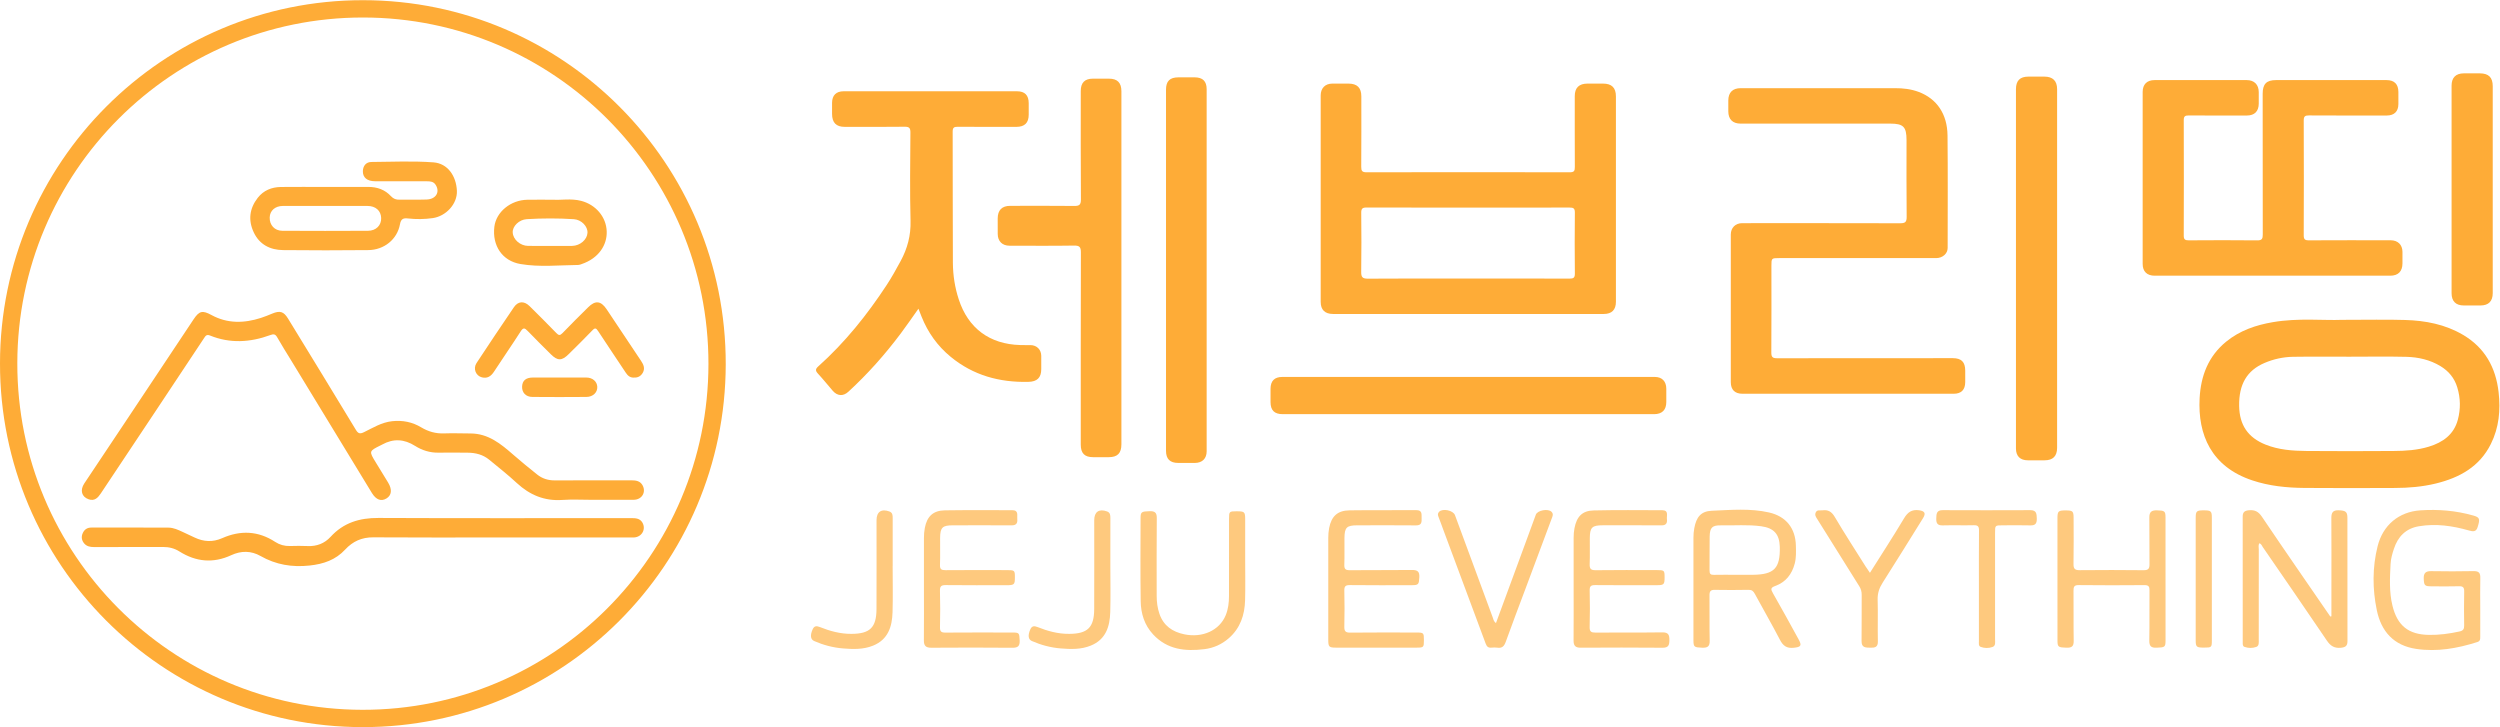 <?xml version="1.0" encoding="UTF-8" standalone="no"?>
<!-- Created with Inkscape (http://www.inkscape.org/) -->

<svg
   version="1.1"
   id="svg2"
   xml:space="preserve"
   width="105.439"
   height="30.667"
   viewBox="0 0 105.439 30.667"
   sodipodi:docname="제브리띵_colored_logo_ai.ai"
   xmlns:inkscape="http://www.inkscape.org/namespaces/inkscape"
   xmlns:sodipodi="http://sodipodi.sourceforge.net/DTD/sodipodi-0.dtd"
   xmlns="http://www.w3.org/2000/svg"
   xmlns:svg="http://www.w3.org/2000/svg"><defs
     id="defs6"><clipPath
       clipPathUnits="userSpaceOnUse"
       id="clipPath16"><path
         d="M 0,23 H 79.079 V 0 H 0 Z"
         id="path14" /></clipPath></defs><sodipodi:namedview
     id="namedview4"
     pagecolor="#ffffff"
     bordercolor="#666666"
     borderopacity="1.0"
     inkscape:pageshadow="2"
     inkscape:pageopacity="0.0"
     inkscape:pagecheckerboard="0" /><g
     id="g8"
     inkscape:groupmode="layer"
     inkscape:label="제브리띵_colored_logo_ai"
     transform="matrix(1.333,0,0,-1.333,0,30.667)"><g
       id="g10"><g
         id="g12"
         clip-path="url(#clipPath16)"><g
           id="g18"
           transform="translate(58.464,10.548)"><path
             d="m 0,0 c -1.111,0 -2.223,0 -3.334,0 -0.239,0 -0.368,0.126 -0.368,0.366 -10e-4,1.557 -10e-4,3.114 0,4.671 0,0.214 0.146,0.36 0.36,0.36 1.663,0 3.327,0.002 4.991,-0.003 C 1.81,5.393 1.865,5.426 1.862,5.6 1.853,6.409 1.858,7.218 1.858,8.027 1.857,8.446 1.759,8.546 1.345,8.547 c -1.579,0 -3.158,0 -4.737,0 -0.252,0 -0.388,0.137 -0.389,0.388 0,0.115 0,0.231 0,0.346 0.001,0.25 0.138,0.387 0.39,0.387 H 1.491 C 1.748,9.669 2,9.641 2.242,9.55 2.815,9.335 3.148,8.852 3.155,8.17 3.167,6.984 3.16,5.798 3.159,4.612 c 0,-0.18 -0.163,-0.32 -0.363,-0.32 -1.651,0 -3.303,0 -4.955,0 -0.258,0 -0.258,0 -0.258,-0.25 0,-0.913 0.004,-1.826 -0.003,-2.738 -10e-4,-0.147 0.044,-0.181 0.184,-0.181 1.853,0.004 3.705,0.003 5.557,0.003 0.273,0 0.394,-0.122 0.394,-0.395 0,-0.121 0,-0.243 0,-0.364 C 3.714,0.126 3.59,0 3.352,0 2.234,0 1.117,0 0,0"
             style="fill:#feac37;fill-opacity:1;fill-rule:nonzero;stroke:none"
             id="path20" /></g><g
           id="g22"
           transform="translate(71.892,14.283)"><path
             d="m 0,0 h -3.717 c -0.246,0 -0.382,0.133 -0.382,0.374 v 5.438 c 0,0.242 0.136,0.377 0.378,0.377 0.971,0.001 1.943,0.001 2.915,0 0.236,0 0.379,-0.143 0.38,-0.379 V 5.445 C -0.427,5.201 -0.559,5.068 -0.802,5.068 -1.416,5.068 -2.029,5.066 -2.643,5.07 -2.757,5.071 -2.8,5.044 -2.799,4.92 c 0.004,-1.217 0.004,-2.434 0,-3.65 -10e-4,-0.124 0.042,-0.151 0.156,-0.151 0.723,0.005 1.446,0.007 2.168,-10e-4 0.155,-0.002 0.176,0.055 0.176,0.188 -0.004,1.485 -0.003,2.969 -0.003,4.453 0,0.307 0.121,0.43 0.421,0.43 1.166,0.001 2.332,0.001 3.498,0 0.247,0 0.374,-0.128 0.375,-0.376 0,-0.127 0,-0.255 0,-0.383 C 3.991,5.196 3.861,5.068 3.623,5.068 2.803,5.068 1.982,5.066 1.163,5.071 1.04,5.072 0.997,5.044 0.997,4.912 1.002,3.701 1.002,2.491 0.997,1.28 0.997,1.15 1.034,1.118 1.16,1.119 2.023,1.124 2.885,1.122 3.748,1.121 3.974,1.121 4.12,0.979 4.121,0.755 4.122,0.634 4.122,0.512 4.121,0.391 4.121,0.137 3.986,0 3.735,0 Z"
             style="fill:#feac37;fill-opacity:1;fill-rule:nonzero;stroke:none"
             id="path24" /></g><g
           id="g26"
           transform="translate(29.059,13.239)"><path
             d="m 0,0 c -0.196,-0.276 -0.373,-0.536 -0.561,-0.786 -0.497,-0.663 -1.045,-1.28 -1.656,-1.841 -0.165,-0.153 -0.35,-0.138 -0.498,0.034 -0.155,0.179 -0.303,0.365 -0.464,0.538 -0.087,0.094 -0.082,0.148 0.012,0.232 0.844,0.755 1.545,1.632 2.164,2.575 0.16,0.244 0.301,0.5 0.44,0.756 0.214,0.396 0.326,0.81 0.313,1.272 -0.024,0.93 -0.01,1.862 -0.004,2.793 0.001,0.142 -0.036,0.186 -0.182,0.184 -0.631,-0.008 -1.263,-0.004 -1.895,-0.004 -0.273,0 -0.402,0.133 -0.402,0.412 0,0.115 -10e-4,0.231 0,0.347 10e-4,0.238 0.129,0.367 0.366,0.367 h 5.485 c 0.248,0 0.371,-0.125 0.371,-0.378 0,-0.122 0,-0.243 0,-0.365 C 3.488,5.88 3.36,5.753 3.1,5.753 2.48,5.753 1.86,5.751 1.241,5.756 1.126,5.756 1.083,5.73 1.083,5.605 1.088,4.218 1.082,2.831 1.09,1.444 1.093,1.055 1.153,0.669 1.275,0.296 1.573,-0.619 2.251,-1.123 3.22,-1.15 c 0.109,-0.004 0.218,-0.001 0.328,-0.002 0.197,-0.003 0.336,-0.142 0.338,-0.34 10e-4,-0.14 0,-0.279 0,-0.42 0,-0.273 -0.132,-0.398 -0.41,-0.403 C 2.564,-2.336 1.734,-2.11 1.02,-1.522 0.602,-1.179 0.299,-0.752 0.099,-0.252 0.068,-0.176 0.039,-0.099 0,0"
             style="fill:#feac37;fill-opacity:1;fill-rule:nonzero;stroke:none"
             id="path28" /></g><g
           id="g30"
           transform="translate(35.481,14.516)"><path
             d="m 0,0 v -5.565 c 0,-0.285 -0.123,-0.41 -0.401,-0.41 h -0.493 c -0.271,0 -0.392,0.123 -0.392,0.397 0,2.026 -0.002,4.052 0.004,6.077 0.001,0.176 -0.042,0.224 -0.219,0.221 -0.68,-0.011 -1.36,-0.005 -2.041,-0.004 -0.227,0 -0.37,0.143 -0.371,0.368 -0.001,0.165 -0.001,0.329 -0.001,0.493 0.001,0.265 0.134,0.4 0.396,0.4 0.674,0 1.349,0.005 2.022,-0.003 0.162,-0.003 0.216,0.034 0.215,0.207 -0.009,1.144 -0.005,2.287 -0.005,3.431 0,0.261 0.126,0.389 0.383,0.389 h 0.51 C -0.127,6.001 0,5.873 0,5.602 Z"
             style="fill:#feac37;fill-opacity:1;fill-rule:nonzero;stroke:none"
             id="path32" /></g><g
           id="g34"
           transform="translate(36.892,14.455)"><path
             d="m 0,0 c 0,1.904 0,3.808 0,5.712 0,0.273 0.12,0.392 0.396,0.392 0.17,0 0.34,0 0.51,0 0.254,0 0.38,-0.123 0.38,-0.373 0,-3.82 0,-7.64 0,-11.46 0,-0.229 -0.14,-0.366 -0.371,-0.367 -0.176,-0.001 -0.352,0 -0.528,0 C 0.125,-6.096 0,-5.972 0,-5.711 0,-3.808 0,-1.904 0,0"
             style="fill:#feac37;fill-opacity:1;fill-rule:nonzero;stroke:none"
             id="path36" /></g><g
           id="g38"
           transform="translate(63.784,14.527)"><path
             d="m 0,0 v 5.655 c 0,0.272 0.125,0.399 0.392,0.4 H 0.901 C 1.166,6.054 1.302,5.92 1.302,5.659 V -5.687 c 0,-0.266 -0.132,-0.398 -0.396,-0.398 -0.177,-0.001 -0.352,-0.001 -0.529,0 C 0.133,-6.085 0,-5.953 0,-5.71 0,-3.807 0,-1.903 0,0"
             style="fill:#feac37;fill-opacity:1;fill-rule:nonzero;stroke:none"
             id="path40" /></g><g
           id="g42"
           transform="translate(46.45,9.902)"><path
             d="m 0,0 h -5.864 c -0.265,0 -0.386,0.121 -0.387,0.382 0,0.14 0,0.28 0,0.42 0.001,0.25 0.125,0.376 0.375,0.376 3.928,0.001 7.855,0.001 11.783,0 0.228,0 0.363,-0.139 0.364,-0.372 0,-0.14 0,-0.28 0,-0.42 C 6.271,0.132 6.138,0 5.882,0 Z"
             style="fill:#feac37;fill-opacity:1;fill-rule:nonzero;stroke:none"
             id="path44" /></g><g
           id="g46"
           transform="translate(77.567,17.011)"><path
             d="m 0,0 c 0,1.095 0,2.189 0,3.284 0,0.255 0.133,0.389 0.386,0.39 0.17,0 0.34,0 0.51,0 C 1.173,3.673 1.302,3.545 1.302,3.268 V -3.28 c 0,-0.256 -0.132,-0.389 -0.385,-0.39 -0.176,-10e-4 -0.352,0 -0.528,0 C 0.135,-3.67 0,-3.537 0,-3.283 0,-2.189 0,-1.094 0,0"
             style="fill:#feac37;fill-opacity:1;fill-rule:nonzero;stroke:none"
             id="path48" /></g><g
           id="g50"
           transform="translate(73.765,3.506)"><path
             d="m 0,0 v 0.924 c 0,0.73 0.003,1.46 -0.002,2.189 -0.001,0.169 0.05,0.248 0.229,0.242 0.221,-0.007 0.279,-0.045 0.279,-0.238 0.001,-1.302 0,-2.603 0.002,-3.905 0,-0.148 -0.065,-0.193 -0.209,-0.207 -0.206,-0.02 -0.328,0.058 -0.443,0.227 -0.67,0.991 -1.35,1.975 -2.028,2.96 C -2.201,2.234 -2.216,2.293 -2.281,2.311 -2.318,2.248 -2.298,2.181 -2.298,2.118 -2.3,1.164 -2.3,0.209 -2.299,-0.746 c 0,-0.086 0.015,-0.19 -0.08,-0.223 -0.12,-0.042 -0.252,-0.042 -0.374,0.003 -0.059,0.022 -0.053,0.089 -0.053,0.145 0,1.325 0,2.651 -10e-4,3.977 -10e-4,0.139 0.061,0.188 0.197,0.2 0.188,0.017 0.303,-0.043 0.413,-0.208 0.713,-1.057 1.439,-2.104 2.161,-3.154 C -0.024,-0.004 -0.012,-0.002 0,0"
             style="fill:#fec97e;fill-opacity:1;fill-rule:nonzero;stroke:none"
             id="path52" /></g><g
           id="g54"
           transform="translate(78.474,3.79)"><path
             d="m 0,0 c 0,-0.31 0,-0.62 0,-0.931 0,-0.074 0.003,-0.137 -0.094,-0.168 -0.631,-0.2 -1.271,-0.315 -1.933,-0.216 -0.709,0.106 -1.107,0.551 -1.246,1.226 -0.139,0.672 -0.142,1.352 0.026,2.023 0.167,0.665 0.667,1.088 1.351,1.135 C -1.33,3.107 -0.769,3.061 -0.221,2.905 -0.017,2.847 0,2.802 -0.084,2.534 -0.131,2.383 -0.23,2.395 -0.358,2.432 -0.875,2.579 -1.399,2.656 -1.937,2.566 -2.353,2.498 -2.604,2.24 -2.731,1.853 -2.783,1.698 -2.829,1.536 -2.837,1.375 -2.859,0.932 -2.885,0.488 -2.777,0.05 c 0.155,-0.631 0.507,-0.911 1.151,-0.922 0.33,-0.006 0.652,0.039 0.973,0.109 0.111,0.024 0.146,0.076 0.144,0.187 -0.006,0.359 -0.007,0.718 0.001,1.076 0.002,0.126 -0.033,0.171 -0.163,0.167 -0.291,-0.009 -0.583,-0.003 -0.874,-0.002 -0.215,0 -0.234,0.028 -0.243,0.243 -0.006,0.172 0.058,0.24 0.233,0.237 0.45,-0.008 0.899,-0.008 1.348,10e-4 C -0.044,1.148 0.006,1.087 0.002,0.931 -0.006,0.621 0,0.311 0,0"
             style="fill:#fec97e;fill-opacity:1;fill-rule:nonzero;stroke:none"
             id="path56" /></g><g
           id="g58"
           transform="translate(42.026,4.42)"><path
             d="M 0,0 C 0,0.523 0,1.046 0,1.57 0,1.673 0.008,1.774 0.027,1.877 0.099,2.25 0.291,2.434 0.673,2.439 1.377,2.449 2.083,2.441 2.787,2.445 2.983,2.446 2.948,2.31 2.953,2.191 2.958,2.066 2.954,1.962 2.779,1.963 2.16,1.969 1.54,1.966 0.92,1.965 0.583,1.965 0.515,1.899 0.512,1.561 0.509,1.281 0.518,1 0.508,0.721 0.503,0.585 0.543,0.544 0.681,0.545 1.337,0.552 1.993,0.544 2.649,0.552 2.823,0.554 2.891,0.502 2.881,0.322 2.869,0.099 2.855,0.071 2.647,0.071 1.992,0.07 1.335,0.066 0.68,0.074 0.541,0.075 0.505,0.032 0.508,-0.103 c 0.008,-0.376 0.01,-0.754 0,-1.131 -0.004,-0.148 0.033,-0.198 0.189,-0.196 0.699,0.008 1.397,0.004 2.095,0.003 0.225,0 0.234,-0.01 0.234,-0.24 0,-0.229 -0.008,-0.238 -0.235,-0.238 -0.851,0 -1.701,-10e-4 -2.551,0 C 0.025,-1.905 0,-1.879 0,-1.661 0,-1.107 0,-0.554 0,0"
             style="fill:#fec97e;fill-opacity:1;fill-rule:nonzero;stroke:none"
             id="path60" /></g><g
           id="g62"
           transform="translate(49.789,4.418)"><path
             d="M 0,0 V 1.57 C 0,1.673 0.007,1.774 0.027,1.877 0.097,2.241 0.271,2.43 0.634,2.438 1.357,2.455 2.08,2.447 2.803,2.445 3.017,2.444 2.938,2.272 2.952,2.159 2.967,2.035 2.923,1.965 2.781,1.966 2.162,1.97 1.542,1.968 0.923,1.968 0.583,1.968 0.515,1.902 0.512,1.565 0.509,1.292 0.519,1.018 0.508,0.744 0.502,0.596 0.541,0.545 0.697,0.547 1.341,0.556 1.985,0.551 2.628,0.551 2.869,0.551 2.877,0.542 2.878,0.328 2.879,0.095 2.858,0.073 2.632,0.073 1.982,0.073 1.332,0.069 0.682,0.076 0.546,0.077 0.504,0.04 0.508,-0.098 0.517,-0.481 0.518,-0.864 0.507,-1.248 0.503,-1.399 0.557,-1.428 0.694,-1.427 1.399,-1.421 2.104,-1.43 2.808,-1.42 2.996,-1.418 3.031,-1.498 3.03,-1.662 3.029,-1.823 3.003,-1.908 2.812,-1.906 1.949,-1.898 1.086,-1.9 0.224,-1.905 0.059,-1.906 -0.003,-1.844 -0.002,-1.679 0.003,-1.12 0,-0.56 0,0"
             style="fill:#fec97e;fill-opacity:1;fill-rule:nonzero;stroke:none"
             id="path64" /></g><g
           id="g66"
           transform="translate(29.233,4.426)"><path
             d="m 0,0 c 0,0.517 0,1.034 0,1.551 0,0.11 0.007,0.218 0.028,0.326 0.069,0.362 0.26,0.55 0.633,0.556 0.71,0.011 1.421,0.004 2.131,0.005 0.214,0 0.149,-0.161 0.161,-0.277 C 2.966,2.03 2.925,1.957 2.773,1.958 2.154,1.962 1.534,1.96 0.915,1.959 0.586,1.959 0.516,1.892 0.512,1.567 0.508,1.281 0.519,0.995 0.508,0.709 0.502,0.565 0.557,0.539 0.687,0.54 1.331,0.546 1.975,0.543 2.619,0.542 2.871,0.542 2.878,0.536 2.878,0.311 2.878,0.083 2.859,0.064 2.605,0.064 1.968,0.064 1.33,0.061 0.692,0.068 0.551,0.069 0.503,0.034 0.507,-0.114 c 0.011,-0.383 0.01,-0.767 0.001,-1.15 -0.004,-0.141 0.044,-0.173 0.177,-0.171 0.704,0.006 1.409,0.003 2.113,0.002 0.217,0 0.22,-0.013 0.231,-0.245 C 3.037,-1.85 2.985,-1.916 2.804,-1.915 1.947,-1.907 1.091,-1.908 0.234,-1.914 0.062,-1.915 -0.004,-1.854 -0.002,-1.679 0.004,-1.12 0,-0.56 0,0"
             style="fill:#fec97e;fill-opacity:1;fill-rule:nonzero;stroke:none"
             id="path68" /></g><g
           id="g70"
           transform="translate(65.097,4.685)"><path
             d="M 0,0 C 0,0.645 0,1.29 0,1.934 0.001,2.148 0.03,2.173 0.265,2.172 0.484,2.171 0.51,2.147 0.511,1.935 0.512,1.448 0.517,0.961 0.508,0.475 0.505,0.321 0.558,0.279 0.706,0.281 1.38,0.287 2.054,0.288 2.728,0.28 2.876,0.279 2.914,0.33 2.912,0.471 2.905,0.963 2.915,1.456 2.907,1.948 2.904,2.131 2.987,2.179 3.151,2.174 3.386,2.168 3.419,2.15 3.419,1.957 3.421,0.655 3.421,-0.646 3.42,-1.948 3.419,-2.154 3.396,-2.162 3.141,-2.172 2.969,-2.18 2.903,-2.128 2.906,-1.947 c 0.01,0.53 0,1.059 0.006,1.588 0.002,0.124 -0.03,0.168 -0.161,0.167 C 2.059,-0.198 1.366,-0.199 0.674,-0.191 0.527,-0.189 0.507,-0.247 0.508,-0.373 0.514,-0.902 0.505,-1.431 0.514,-1.96 0.517,-2.138 0.441,-2.177 0.284,-2.172 0.03,-2.164 0.001,-2.151 0.001,-1.952 0,-1.301 0,-0.651 0,0"
             style="fill:#fec97e;fill-opacity:1;fill-rule:nonzero;stroke:none"
             id="path72" /></g><g
           id="g74"
           transform="translate(39.397,5.29)"><path
             d="m 0,0 c 0,-0.426 0.009,-0.852 -0.003,-1.277 -0.013,-0.465 -0.151,-0.882 -0.516,-1.201 -0.223,-0.194 -0.483,-0.31 -0.769,-0.345 -0.605,-0.076 -1.177,-0.017 -1.626,0.467 -0.275,0.297 -0.386,0.661 -0.392,1.051 -0.013,0.875 -0.006,1.751 -0.004,2.627 0,0.198 0.031,0.212 0.283,0.22 0.158,0.005 0.232,-0.037 0.23,-0.213 C -2.804,0.508 -2.8,-0.313 -2.8,-1.134 c 0,-0.196 0.024,-0.389 0.088,-0.573 0.129,-0.375 0.409,-0.569 0.789,-0.647 0.573,-0.118 1.109,0.123 1.307,0.604 0.079,0.193 0.104,0.399 0.104,0.606 0.002,0.815 0.001,1.63 0.001,2.445 0,0.23 0.008,0.238 0.235,0.238 C -0.022,1.54 -0.001,1.521 0,1.295 0,0.864 0,0.432 0,0"
             style="fill:#fec97e;fill-opacity:1;fill-rule:nonzero;stroke:none"
             id="path76" /></g><g
           id="g78"
           transform="translate(47.331,3.29)"><path
             d="m 0,0 c 0.337,0.916 0.668,1.815 0.999,2.714 0.088,0.24 0.174,0.479 0.263,0.718 0.052,0.14 0.39,0.2 0.496,0.092 C 1.83,3.451 1.79,3.377 1.762,3.304 1.485,2.56 1.207,1.815 0.928,1.071 0.722,0.52 0.511,-0.03 0.313,-0.584 0.262,-0.727 0.198,-0.801 0.041,-0.776 c -0.059,0.009 -0.122,0.006 -0.182,0.001 -0.101,-0.01 -0.148,0.031 -0.184,0.128 C -0.771,0.56 -1.222,1.764 -1.671,2.969 -1.72,3.1 -1.765,3.232 -1.817,3.361 -1.843,3.424 -1.847,3.477 -1.795,3.526 -1.681,3.638 -1.353,3.569 -1.296,3.417 -0.898,2.342 -0.502,1.266 -0.105,0.19 -0.083,0.129 -0.076,0.061 0,0"
             style="fill:#fec97e;fill-opacity:1;fill-rule:nonzero;stroke:none"
             id="path80" /></g><g
           id="g82"
           transform="translate(59.164,4.882)"><path
             d="M 0,0 C 0.37,0.588 0.735,1.147 1.077,1.721 1.194,1.918 1.323,2.011 1.553,1.98 1.732,1.955 1.778,1.886 1.68,1.73 1.256,1.049 0.835,0.367 0.404,-0.309 0.295,-0.479 0.238,-0.646 0.244,-0.852 0.257,-1.289 0.241,-1.728 0.251,-2.166 0.256,-2.353 0.161,-2.372 0.013,-2.369 c -0.149,0.004 -0.281,-0.004 -0.278,0.21 0.007,0.487 0,0.973 0.004,1.46 0.001,0.101 -0.021,0.187 -0.076,0.274 C -0.781,0.279 -1.22,0.985 -1.661,1.691 -1.703,1.758 -1.755,1.824 -1.715,1.91 -1.67,2.006 -1.58,1.967 -1.506,1.977 -1.325,2.002 -1.213,1.938 -1.114,1.77 -0.799,1.236 -0.46,0.717 -0.131,0.192 -0.096,0.136 -0.057,0.083 0,0"
             style="fill:#fec97e;fill-opacity:1;fill-rule:nonzero;stroke:none"
             id="path84" /></g><g
           id="g86"
           transform="translate(62.612,4.469)"><path
             d="M 0,0 C 0,0.584 -0.003,1.168 0.003,1.752 0.004,1.878 -0.03,1.922 -0.16,1.919 -0.488,1.911 -0.816,1.923 -1.144,1.914 -1.31,1.909 -1.354,1.98 -1.349,2.132 c 0.004,0.146 0.005,0.265 0.205,0.264 0.923,-0.004 1.847,-0.004 2.77,0 0.2,10e-4 0.2,-0.119 0.205,-0.264 C 1.835,1.979 1.79,1.908 1.625,1.914 1.333,1.923 1.042,1.916 0.75,1.916 c -0.239,0 -0.239,0 -0.239,-0.231 0,-1.125 0,-2.251 0,-3.377 0,-0.089 0.025,-0.204 -0.08,-0.241 C 0.312,-1.976 0.178,-1.976 0.058,-1.931 -0.018,-1.902 0,-1.818 0,-1.752 0,-1.168 0,-0.584 0,0"
             style="fill:#fec97e;fill-opacity:1;fill-rule:nonzero;stroke:none"
             id="path88" /></g><g
           id="g90"
           transform="translate(28.243,5.099)"><path
             d="m 0,0 c 0,-0.486 0.011,-0.973 -0.003,-1.459 -0.013,-0.459 -0.139,-0.868 -0.617,-1.062 -0.308,-0.125 -0.632,-0.114 -0.952,-0.088 -0.314,0.026 -0.62,0.106 -0.911,0.234 -0.117,0.052 -0.133,0.183 -0.047,0.373 0.048,0.106 0.121,0.112 0.223,0.071 0.323,-0.129 0.653,-0.22 1.006,-0.217 0.582,0.003 0.788,0.199 0.79,0.789 0.004,0.936 0.001,1.873 0.001,2.809 0,0.264 0.156,0.368 0.408,0.274 0.1,-0.037 0.104,-0.121 0.103,-0.21 C 0,1.009 0.001,0.504 0.001,0 Z"
             style="fill:#fec97e;fill-opacity:1;fill-rule:nonzero;stroke:none"
             id="path92" /></g><g
           id="g94"
           transform="translate(35.131,5.1)"><path
             d="m 0,0 c 0,-0.486 0.011,-0.973 -0.003,-1.459 -0.013,-0.459 -0.139,-0.868 -0.617,-1.062 -0.307,-0.126 -0.631,-0.115 -0.951,-0.089 -0.314,0.026 -0.62,0.106 -0.911,0.234 -0.118,0.051 -0.134,0.18 -0.049,0.372 0.048,0.106 0.12,0.113 0.223,0.072 0.322,-0.129 0.652,-0.22 1.005,-0.217 0.584,0.003 0.79,0.199 0.792,0.788 0.004,0.936 0.001,1.873 0.001,2.809 0,0.265 0.153,0.369 0.407,0.276 0.1,-0.037 0.104,-0.121 0.104,-0.21 C 0,1.009 0,0.504 0,0 Z"
             style="fill:#fec97e;fill-opacity:1;fill-rule:nonzero;stroke:none"
             id="path96" /></g><g
           id="g98"
           transform="translate(69.982,4.674)"><path
             d="m 0,0 c 0,-0.644 0,-1.288 0,-1.933 0,-0.217 -0.01,-0.225 -0.247,-0.225 -0.239,0 -0.264,0.02 -0.264,0.236 0,1.289 0,2.577 0,3.865 0,0.218 0.028,0.243 0.261,0.242 C -0.028,2.184 0,2.16 0,1.951 0,1.301 0,0.65 0,0"
             style="fill:#fec97e;fill-opacity:1;fill-rule:nonzero;stroke:none"
             id="path100" /></g><g
           id="g102"
           transform="translate(11.468,0.548)"><path
             d="m 0,0 c -6.042,0.008 -10.931,4.918 -10.92,10.97 0.009,6.045 4.902,10.936 10.938,10.934 C 6.06,21.902 10.951,16.997 10.947,10.943 10.943,4.892 6.042,-0.007 0,0 M 0.02,22.452 C -6.321,22.456 -11.463,17.312 -11.468,10.959 -11.472,4.607 -6.335,-0.544 0.006,-0.548 6.341,-0.552 11.482,4.584 11.494,10.927 11.506,17.288 6.369,22.448 0.02,22.452"
             style="fill:#feac37;fill-opacity:1;fill-rule:nonzero;stroke:none"
             id="path104" /></g><g
           id="g106"
           transform="translate(49.658,14.191)"><path
             d="m 0,0 c -1.068,0.004 -2.137,0.002 -3.205,0.002 -1.057,0 -2.113,0.005 -3.169,-0.004 -0.183,-0.002 -0.219,0.054 -0.216,0.224 0.01,0.62 0.007,1.241 10e-4,1.861 -10e-4,0.126 0.034,0.166 0.163,0.166 C -4.283,2.245 -2.14,2.245 0.002,2.248 0.124,2.249 0.171,2.223 0.17,2.089 0.163,1.445 0.163,0.8 0.17,0.156 0.171,0.019 0.118,0 0,0 m 1.06,6.17 c -0.164,0 -0.329,0 -0.492,0 C 0.302,6.169 0.167,6.038 0.167,5.776 0.167,5.027 0.165,4.279 0.169,3.531 0.17,3.409 0.145,3.364 0.012,3.364 c -2.144,0.005 -4.288,0.005 -6.431,0 -0.142,0 -0.171,0.043 -0.17,0.176 0.006,0.742 0.003,1.484 0.003,2.226 0,0.274 -0.132,0.404 -0.41,0.404 -0.17,0 -0.34,0.001 -0.51,0 -0.224,-0.001 -0.366,-0.145 -0.366,-0.374 0,-2.178 0,-4.356 0,-6.533 0,-0.252 0.135,-0.382 0.393,-0.382 h 4.281 4.281 c 0.256,0 0.386,0.13 0.386,0.388 V 5.765 C 1.469,6.04 1.337,6.17 1.06,6.17"
             style="fill:#feac37;fill-opacity:1;fill-rule:nonzero;stroke:none"
             id="path108" /></g><g
           id="g110"
           transform="translate(77.765,9.726)"><path
             d="m 0,0 c -0.125,-0.47 -0.473,-0.716 -0.916,-0.852 -0.364,-0.111 -0.74,-0.135 -1.116,-0.137 -0.917,-0.006 -1.834,-0.008 -2.75,0 -0.443,0.004 -0.885,0.034 -1.305,0.203 -0.552,0.223 -0.823,0.617 -0.832,1.223 -0.011,0.685 0.247,1.123 0.804,1.36 0.287,0.123 0.591,0.189 0.902,0.194 0.297,0.005 0.594,0.005 0.892,0.005 0.298,-10e-4 0.595,-0.002 0.893,-0.002 0.45,0 0.902,0.006 1.352,0.003 0.15,-0.001 0.301,-0.004 0.451,-0.007 0.378,-0.01 0.746,-0.094 1.077,-0.295 0.258,-0.156 0.441,-0.376 0.53,-0.67 C 0.086,0.685 0.091,0.34 0,0 M 1.29,0.87 C 1.201,1.655 0.854,2.279 0.163,2.686 -0.402,3.019 -1.026,3.137 -1.668,3.156 -2.257,3.174 -2.846,3.16 -3.671,3.16 -4.241,3.136 -5.051,3.225 -5.853,3.087 -6.393,2.995 -6.899,2.822 -7.33,2.47 -7.896,2.008 -8.133,1.386 -8.17,0.678 c -0.06,-1.154 0.369,-2.164 1.664,-2.596 0.537,-0.18 1.09,-0.235 1.65,-0.24 0.953,-0.008 1.907,-0.005 2.86,-10e-4 0.437,10e-4 0.873,0.037 1.3,0.141 0.748,0.183 1.384,0.53 1.742,1.253 0.257,0.516 0.308,1.068 0.244,1.635"
             style="fill:#feac37;fill-opacity:1;fill-rule:nonzero;stroke:none"
             id="path112" /></g><g
           id="g114"
           transform="translate(55.463,4.82)"><path
             d="m 0,0 c -0.188,-0.002 -0.376,0 -0.564,0 -0.225,0 -0.45,0.003 -0.674,-0.002 -0.103,-0.003 -0.137,0.032 -0.136,0.135 0.005,0.359 -0.003,0.718 0.004,1.076 0.006,0.288 0.081,0.36 0.361,0.355 C -0.585,1.556 -0.16,1.593 0.263,1.535 0.661,1.48 0.839,1.287 0.849,0.883 0.865,0.207 0.673,0.007 0,0 m 1.445,-2.045 c -0.269,0.489 -0.536,0.98 -0.814,1.464 -0.069,0.123 -0.079,0.171 0.073,0.227 0.332,0.119 0.529,0.37 0.618,0.711 C 1.371,0.543 1.362,0.73 1.358,0.918 1.347,1.472 1.048,1.849 0.508,1.972 -0.09,2.108 -0.7,2.051 -1.304,2.026 -1.648,2.011 -1.791,1.824 -1.856,1.477 -1.876,1.375 -1.883,1.273 -1.883,1.17 c 0,-0.523 0,-1.046 0,-1.569 0,-0.559 -10e-4,-1.119 0,-1.678 0.001,-0.209 0.027,-0.22 0.273,-0.23 0.164,-0.006 0.246,0.031 0.241,0.22 -0.011,0.48 0,0.96 -0.006,1.441 -10e-4,0.125 0.038,0.172 0.167,0.169 0.357,-0.006 0.716,-0.006 1.074,0.001 0.103,0.001 0.148,-0.044 0.193,-0.127 0.263,-0.485 0.54,-0.964 0.795,-1.454 0.099,-0.192 0.216,-0.276 0.437,-0.252 0.225,0.024 0.264,0.065 0.154,0.264"
             style="fill:#fec97e;fill-opacity:1;fill-rule:nonzero;stroke:none"
             id="path116" /></g><g
           id="g118"
           transform="translate(18.737,7.192)"><path
             d="m 0,0 c -0.316,0 -0.633,0.018 -0.947,-0.004 -0.564,-0.039 -1.027,0.156 -1.436,0.533 -0.28,0.26 -0.581,0.497 -0.876,0.74 C -3.455,1.43 -3.687,1.489 -3.936,1.491 -4.245,1.493 -4.555,1.498 -4.865,1.492 -5.135,1.488 -5.381,1.565 -5.604,1.706 -5.948,1.924 -6.291,1.945 -6.646,1.748 -6.663,1.739 -6.679,1.731 -6.695,1.723 -7.066,1.539 -7.066,1.539 -6.844,1.178 c 0.13,-0.212 0.26,-0.424 0.389,-0.636 0.129,-0.215 0.11,-0.396 -0.05,-0.496 -0.169,-0.106 -0.331,-0.048 -0.464,0.168 -0.853,1.399 -1.705,2.798 -2.557,4.198 -0.148,0.243 -0.302,0.484 -0.442,0.732 -0.058,0.103 -0.116,0.106 -0.215,0.069 -0.634,-0.233 -1.274,-0.273 -1.911,-0.014 -0.109,0.044 -0.142,-0.017 -0.186,-0.082 -0.5,-0.753 -0.999,-1.507 -1.5,-2.26 -0.587,-0.883 -1.175,-1.768 -1.764,-2.65 -0.091,-0.137 -0.196,-0.257 -0.387,-0.191 -0.223,0.077 -0.282,0.285 -0.139,0.502 0.416,0.627 0.835,1.251 1.252,1.877 0.735,1.105 1.47,2.211 2.206,3.315 0.182,0.273 0.283,0.29 0.569,0.135 0.504,-0.274 1.03,-0.261 1.561,-0.09 0.121,0.039 0.238,0.087 0.356,0.136 0.246,0.102 0.365,0.069 0.502,-0.156 0.716,-1.17 1.432,-2.339 2.142,-3.513 0.073,-0.122 0.125,-0.149 0.262,-0.082 0.285,0.139 0.556,0.311 0.889,0.347 0.334,0.036 0.641,-0.026 0.92,-0.194 0.228,-0.136 0.461,-0.202 0.725,-0.192 0.279,0.01 0.559,-10e-4 0.838,-0.002 0.56,-0.002 0.957,-0.328 1.349,-0.671 0.246,-0.216 0.501,-0.422 0.757,-0.627 0.16,-0.129 0.346,-0.188 0.556,-0.187 0.814,0.004 1.627,0.001 2.441,0.002 0.134,0 0.259,-0.024 0.332,-0.146 C 1.719,0.248 1.575,0.002 1.312,0.001 0.875,-0.002 0.437,0 0,0"
             style="fill:#feac37;fill-opacity:1;fill-rule:nonzero;stroke:none"
             id="path120" /></g><g
           id="g122"
           transform="translate(15.854,6.001)"><path
             d="m 0,0 c -1.348,0 -2.696,-0.006 -4.044,0.004 -0.364,0.003 -0.65,-0.129 -0.887,-0.385 -0.306,-0.331 -0.688,-0.46 -1.127,-0.507 -0.555,-0.06 -1.066,0.024 -1.554,0.302 -0.295,0.168 -0.611,0.171 -0.926,0.025 -0.566,-0.262 -1.112,-0.214 -1.639,0.118 -0.156,0.099 -0.329,0.142 -0.516,0.142 -0.729,-0.004 -1.458,-0.001 -2.186,-0.003 -0.122,0 -0.234,0.022 -0.312,0.116 -0.079,0.094 -0.099,0.206 -0.045,0.325 0.053,0.117 0.144,0.176 0.272,0.176 0.814,0 1.628,0.003 2.441,-0.002 0.159,-0.001 0.305,-0.07 0.448,-0.136 0.126,-0.058 0.253,-0.117 0.378,-0.177 0.289,-0.137 0.574,-0.152 0.874,-0.02 0.577,0.255 1.139,0.233 1.678,-0.12 0.138,-0.09 0.295,-0.134 0.465,-0.129 0.188,0.005 0.377,0.008 0.564,-0.001 0.286,-0.013 0.532,0.085 0.72,0.29 0.411,0.45 0.918,0.602 1.517,0.599 C -1.213,0.605 1.453,0.612 4.119,0.612 4.255,0.612 4.391,0.606 4.47,0.473 4.594,0.262 4.455,0.014 4.208,0 4.166,-0.002 4.124,0 4.081,0 Z"
             style="fill:#feac37;fill-opacity:1;fill-rule:nonzero;stroke:none"
             id="path124" /></g><g
           id="g126"
           transform="translate(20.067,11.06)"><path
             d="M 0,0 C -0.124,-0.01 -0.202,0.054 -0.267,0.153 -0.558,0.593 -0.854,1.029 -1.143,1.471 -1.206,1.566 -1.241,1.582 -1.326,1.492 -1.569,1.237 -1.822,0.992 -2.072,0.743 -2.292,0.524 -2.425,0.524 -2.641,0.739 -2.885,0.984 -3.134,1.225 -3.373,1.476 -3.468,1.576 -3.514,1.585 -3.595,1.458 -3.87,1.029 -4.16,0.611 -4.438,0.185 -4.532,0.042 -4.647,-0.036 -4.817,0.006 -5.013,0.053 -5.105,0.283 -4.99,0.459 c 0.39,0.592 0.784,1.182 1.183,1.767 0.134,0.195 0.322,0.204 0.493,0.037 0.285,-0.282 0.569,-0.564 0.848,-0.853 0.075,-0.078 0.116,-0.086 0.196,-0.003 0.265,0.277 0.538,0.545 0.81,0.815 0.23,0.229 0.405,0.209 0.588,-0.063 0.364,-0.545 0.727,-1.09 1.09,-1.634 C 0.296,0.409 0.348,0.287 0.27,0.151 0.211,0.05 0.121,-0.006 0,0"
             style="fill:#feac37;fill-opacity:1;fill-rule:nonzero;stroke:none"
             id="path128" /></g><g
           id="g130"
           transform="translate(17.714,11.061)"><path
             d="m 0,0 c 0.278,0 0.557,0.001 0.836,0 0.197,-0.001 0.34,-0.123 0.348,-0.293 0.008,-0.178 -0.136,-0.32 -0.344,-0.321 -0.569,-0.005 -1.138,-0.005 -1.708,0 -0.208,0.001 -0.334,0.136 -0.327,0.327 0.007,0.19 0.119,0.286 0.341,0.287 0.285,0.001 0.569,0 0.854,0"
             style="fill:#feac37;fill-opacity:1;fill-rule:nonzero;stroke:none"
             id="path132" /></g><g
           id="g134"
           transform="translate(11.643,15.704)"><path
             d="m 0,0 c -0.904,-0.005 -1.808,-0.005 -2.711,0 -0.246,0.001 -0.407,0.184 -0.399,0.423 0.006,0.214 0.172,0.362 0.416,0.363 0.455,0.002 0.91,0.001 1.365,0.001 0.436,0 0.873,0.001 1.31,-0.001 0.26,0 0.429,-0.15 0.436,-0.382 C 0.425,0.175 0.258,0.001 0,0 M 2.071,2.165 C 1.419,2.213 0.761,2.183 0.105,2.177 -0.06,2.175 -0.157,2.054 -0.162,1.89 -0.167,1.685 -0.031,1.568 0.231,1.567 0.777,1.564 1.324,1.565 1.87,1.566 1.977,1.566 2.074,1.557 2.14,1.455 2.286,1.229 2.154,1 1.856,0.989 1.571,0.979 1.285,0.991 1,0.984 0.889,0.981 0.807,1.009 0.729,1.093 0.537,1.301 0.292,1.388 0.011,1.388 -0.438,1.387 -0.888,1.387 -1.337,1.387 -1.811,1.387 -2.284,1.392 -2.758,1.386 -3.049,1.381 -3.305,1.278 -3.489,1.042 -3.751,0.705 -3.796,0.334 -3.614,-0.051 c 0.183,-0.388 0.52,-0.555 0.929,-0.56 0.898,-0.01 1.797,-0.009 2.695,0 0.499,0.005 0.915,0.338 1.002,0.818 C 1.045,0.391 1.131,0.405 1.268,0.39 1.528,0.361 1.786,0.364 2.047,0.401 2.462,0.459 2.83,0.844 2.813,1.264 2.793,1.731 2.525,2.131 2.071,2.165"
             style="fill:#feac37;fill-opacity:1;fill-rule:nonzero;stroke:none"
             id="path136" /></g><g
           id="g138"
           transform="translate(18.109,15.226)"><path
             d="M 0,0 C -0.018,0 -0.037,-0.001 -0.055,-0.001 H -0.709 C -0.939,0 -1.17,-0.003 -1.4,0 -1.65,0.003 -1.876,0.203 -1.887,0.425 -1.897,0.62 -1.688,0.832 -1.441,0.846 -0.946,0.876 -0.449,0.877 0.047,0.845 0.29,0.83 0.491,0.614 0.479,0.412 0.466,0.197 0.246,0.008 0,0 m 0.282,1.424 c -0.321,0.084 -0.651,0.019 -0.878,0.037 -0.341,0 -0.584,0.003 -0.826,-0.001 -0.531,-0.008 -0.989,-0.385 -1.046,-0.856 -0.071,-0.59 0.244,-1.079 0.827,-1.178 0.604,-0.103 1.22,-0.036 1.831,-0.029 0.035,0 0.071,0.016 0.105,0.028 0.537,0.183 0.807,0.601 0.792,1.034 C 1.072,0.922 0.736,1.305 0.282,1.424"
             style="fill:#feac37;fill-opacity:1;fill-rule:nonzero;stroke:none"
             id="path140" /></g></g></g></g></svg>
